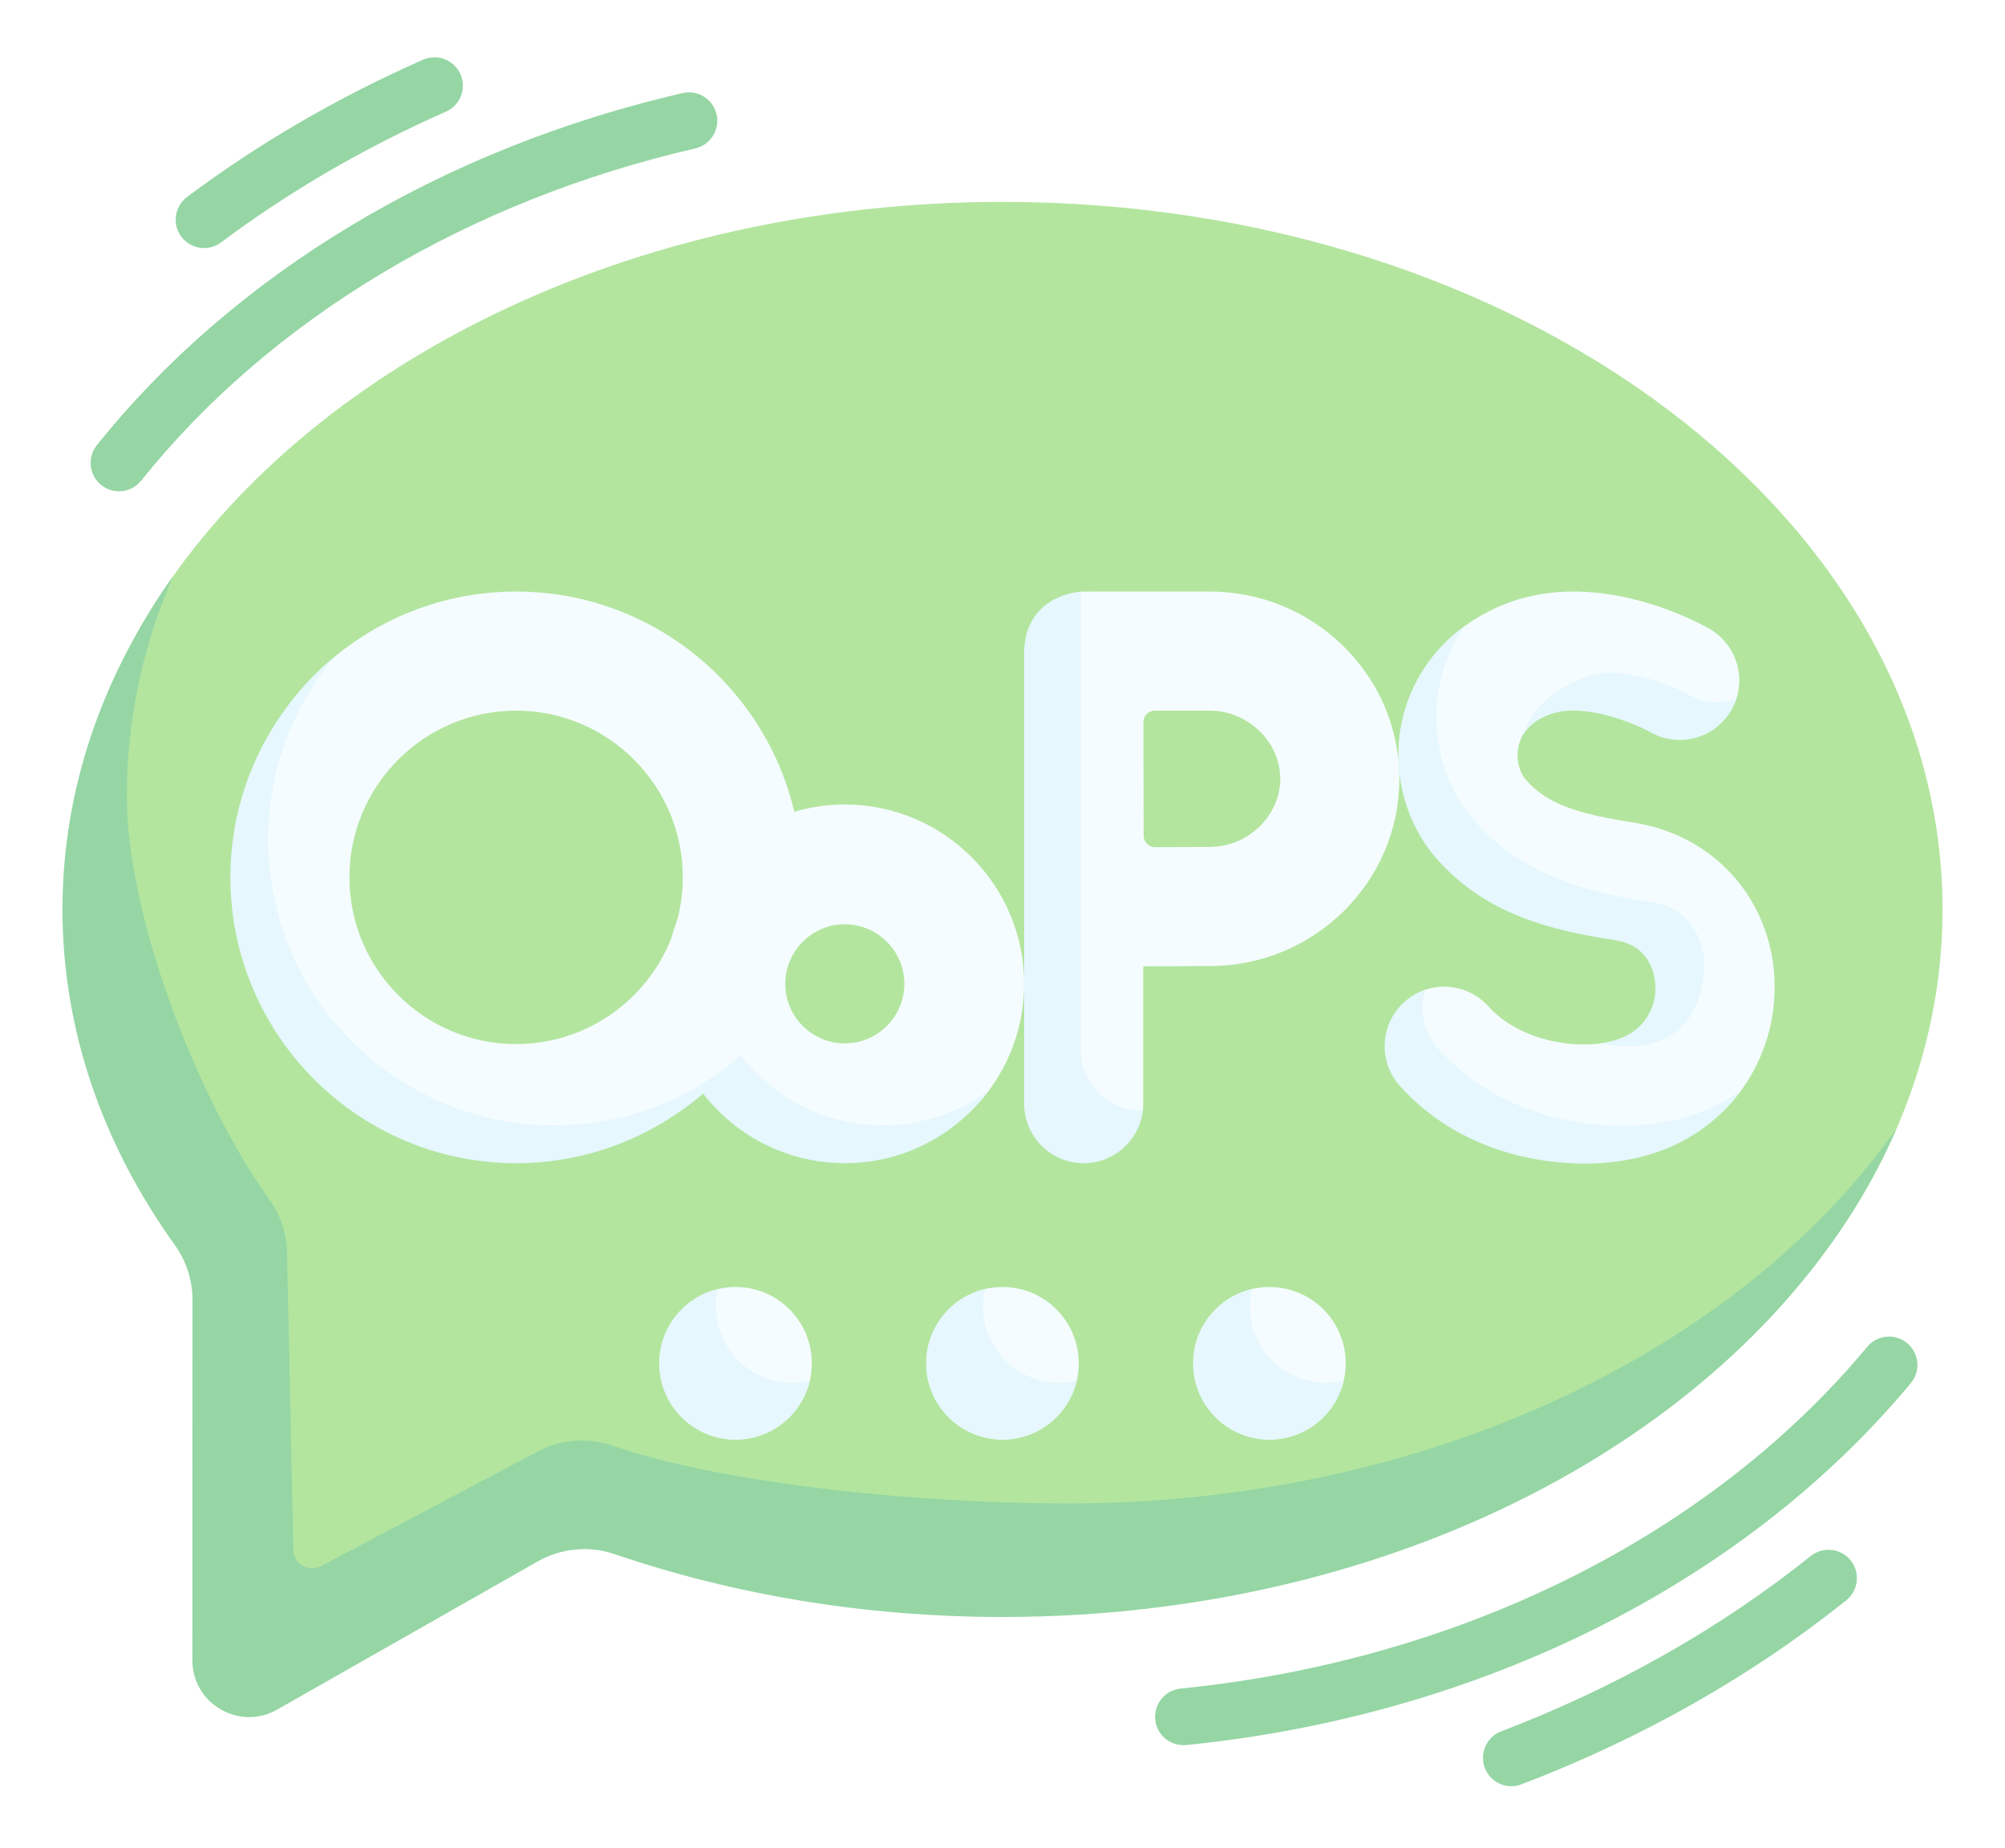 <svg width="140" height="129" viewBox="0 0 140 129" fill="none" xmlns="http://www.w3.org/2000/svg">
<g filter="url(#filter0_d_2562_14373)">
<path d="M70.001 10.096C43.954 10.096 21.452 21.514 10.847 38.062C6.691 44.545 5.155 51.816 5.155 59.496C5.155 67.979 7.999 75.96 13.004 82.934C13.806 84.052 14.234 85.395 14.234 86.771L14.489 110.86C14.488 113.899 16.711 115.808 19.353 114.306L37.012 103.701C38.653 102.768 40.613 102.581 42.399 103.191C50.654 106.007 59.819 107.576 69.472 107.576C97.084 107.576 121.241 96.066 130.936 77.894C133.969 72.207 135.638 65.998 135.638 59.496C135.638 32.213 106.251 10.096 70.001 10.096Z" fill="#B3E59F"/>
<path d="M74.49 100.971C64.838 100.971 51.003 99.748 42.749 96.931C40.963 96.322 39.003 96.508 37.362 97.441L22.42 105.342C21.552 105.802 20.503 105.186 20.483 104.203L20.044 83.599C20.045 82.223 19.617 80.88 18.814 79.762C13.81 72.789 8.853 60.053 8.853 51.571C8.853 46.218 9.988 41.065 12.081 36.238C7.157 43.169 4.362 51.086 4.362 59.495C4.362 67.977 7.206 75.959 12.211 82.932C13.013 84.05 13.441 85.393 13.441 86.769L13.432 111.915C13.431 114.954 16.711 116.862 19.352 115.361L37.54 105.02C39.181 104.087 41.141 103.9 42.927 104.51C51.181 107.326 60.347 108.895 70 108.895C99.139 108.895 123.838 94.603 132.41 74.827C121.359 90.384 99.568 100.971 74.49 100.971Z" fill="#95D6A4"/>
<path d="M84.463 37.301L75.497 37.304C75.358 37.304 72.302 41.407 72.302 41.458V73.054C72.302 75.35 73.371 76.419 75.667 76.419C77.963 76.419 79.824 75.351 79.824 73.054V63.465C81.541 63.456 83.388 63.449 84.463 63.449C91.768 63.449 97.71 57.584 97.71 50.375C97.71 43.166 91.768 37.301 84.463 37.301ZM84.463 55.134C83.556 55.134 82.112 55.139 80.655 55.146C80.217 55.148 79.861 54.795 79.858 54.357C79.851 52.833 79.846 51.311 79.846 50.375C79.846 49.568 79.842 48.006 79.838 46.411C79.837 45.972 80.192 45.616 80.63 45.616H84.463C87.137 45.616 89.396 47.795 89.396 50.375C89.396 52.954 87.137 55.134 84.463 55.134Z" fill="#F5FCFF"/>
<path d="M79.631 73.514C77.335 73.514 75.474 71.653 75.474 69.357V37.761C75.474 37.71 75.48 37.66 75.481 37.61C75.485 37.524 75.486 37.437 75.494 37.352C75.496 37.337 75.498 37.319 75.5 37.305C75.417 37.308 71.638 37.502 71.512 41.459V73.055C71.512 75.351 73.373 77.212 75.669 77.212C77.812 77.212 79.576 75.59 79.801 73.506C79.744 73.508 79.688 73.514 79.631 73.514Z" fill="#E6F7FE"/>
<path d="M58.989 76.684C52.085 76.684 46.996 71.595 46.996 64.69C46.996 60.87 48.187 57.444 50.893 55.145C53.078 53.289 55.905 52.168 58.989 52.168C65.893 52.168 71.51 57.786 71.51 64.69C71.51 67.473 70.598 70.046 69.057 72.127C66.774 75.21 63.111 76.684 58.989 76.684ZM58.989 60.533C56.697 60.533 54.832 62.398 54.832 64.69C54.832 66.983 56.697 68.848 58.989 68.848C61.281 68.848 63.146 66.983 63.146 64.69C63.146 62.398 61.281 60.533 58.989 60.533Z" fill="#F5FCFF"/>
<path d="M110.662 76.712C106.072 76.684 101.772 75.683 98.289 71.838C96.747 70.137 96.876 67.507 98.578 65.965C99.003 65.58 98.958 65.299 99.468 65.121C100.997 64.586 102.765 64.978 103.921 66.254C105.804 68.331 108.706 68.94 110.663 68.925C111.196 68.921 111.672 68.874 112.096 68.796C115.099 68.237 116.056 66.027 116.114 65.278C116.139 64.954 116.355 61.679 113.38 61.217C109.202 60.569 104.103 59.438 100.585 55.432C98.261 52.785 97.103 49.489 97.989 45.978C98.59 43.596 99.951 41.536 101.878 40.009C102.882 39.213 104.039 38.562 105.322 38.085C111.726 35.705 118.592 39.46 119.354 39.897C121.147 40.923 121.886 43.082 121.186 44.956C121.107 45.165 120.912 45.259 120.798 45.459C119.66 47.447 117.304 48.139 115.313 47.01C114.236 46.408 110.667 44.787 108.317 45.661C107.508 45.961 106.816 46.605 106.439 47.15C106.259 47.411 106.13 47.698 106.05 48.012C105.831 48.882 106.039 49.87 106.568 50.472C108.1 52.217 110.377 52.856 114.043 53.425C120.225 54.384 124.36 59.638 123.876 65.917C123.707 68.107 122.91 70.364 121.468 72.281C119.318 75.138 115.736 76.712 110.662 76.712Z" fill="#F5FCFF"/>
<path d="M106.314 47.352C106.313 47.353 106.314 47.353 106.314 47.354C106.676 46.711 107.314 46.216 108.22 45.879C110.571 45.006 114.162 46.52 115.239 47.121C117.23 48.251 119.76 47.558 120.897 45.57C120.968 45.446 121.032 45.32 121.089 45.192C121.144 45.069 121.191 44.945 121.233 44.82C121.235 44.815 121.237 44.81 121.238 44.805C120.161 45.162 118.944 45.084 117.88 44.48C116.803 43.878 113.212 42.364 110.861 43.238C109.667 43.682 107.305 44.587 106.314 47.352Z" fill="#E6F7FE"/>
<path d="M113.304 74.599C108.713 74.57 103.885 73.041 100.402 69.196C99.36 68.047 99.084 66.475 99.537 65.1C99.002 65.276 98.494 65.562 98.049 65.965C96.348 67.507 96.219 70.136 97.76 71.838C101.244 75.682 106.071 77.212 110.662 77.24C115.829 77.24 119.446 75.059 121.581 72.122C119.495 73.633 116.742 74.599 113.304 74.599Z" fill="#E6F7FE"/>
<path d="M112.769 61.642C115.744 62.103 115.611 64.954 115.586 65.278C115.526 66.053 115.068 68.393 111.773 68.848C118.517 70.164 119.192 64.634 118.955 62.644C118.917 62.322 118.386 59.462 115.41 59C111.233 58.352 106.481 57.325 102.963 53.319C100.639 50.672 99.751 46.849 100.631 43.337C101.219 40.988 102.317 39.678 102.317 39.678C102.189 39.77 101.908 39.986 101.889 40.001C101.532 40.283 98.96 42.261 97.989 45.978C97.075 49.482 97.997 53.314 100.321 55.96C103.84 59.966 108.591 60.993 112.769 61.642Z" fill="#E6F7FE"/>
<path d="M61.63 74.571C54.726 74.571 49.109 68.953 49.109 62.048C49.109 59.268 50.021 56.697 51.559 54.617C48.473 56.9 46.468 60.565 46.468 64.69C46.468 71.595 52.085 77.212 58.989 77.212C63.113 77.212 66.777 75.207 69.06 72.121C66.98 73.659 64.41 74.571 61.63 74.571Z" fill="#E6F7FE"/>
<path d="M36.038 76.684C25.036 76.684 16.613 68.26 16.613 57.257C16.613 51.841 18.253 46.922 21.767 43.323C25.393 39.61 30.451 37.301 36.038 37.301C47.041 37.301 55.992 46.253 55.992 57.257C55.992 63.471 53.136 69.031 48.669 72.694C45.227 75.516 40.827 76.684 36.038 76.684ZM36.038 45.616C29.621 45.616 24.399 50.838 24.399 57.257C24.399 63.675 29.621 68.897 36.038 68.897C42.456 68.897 47.678 63.675 47.678 57.257C47.678 50.838 42.456 45.616 36.038 45.616Z" fill="#F5FCFF"/>
<path d="M38.682 74.571C27.679 74.571 18.728 65.619 18.728 54.615C18.728 49.784 20.455 45.349 23.322 41.893C18.905 45.556 16.087 51.083 16.087 57.256C16.087 68.26 25.038 77.212 36.04 77.212C42.212 77.212 47.737 74.394 51.4 69.979C47.945 72.845 43.511 74.571 38.682 74.571Z" fill="#E6F7FE"/>
<path d="M69.999 96.51C72.941 96.51 75.325 94.125 75.325 91.184C75.325 88.242 72.941 85.857 69.999 85.857C67.058 85.857 64.674 88.242 64.674 91.184C64.674 94.125 67.058 96.51 69.999 96.51Z" fill="#F5FCFF"/>
<path d="M51.361 96.51C54.302 96.51 56.686 94.125 56.686 91.184C56.686 88.242 54.302 85.857 51.361 85.857C48.419 85.857 46.035 88.242 46.035 91.184C46.035 94.125 48.419 96.51 51.361 96.51Z" fill="#F5FCFF"/>
<path d="M55.323 92.547C52.382 92.547 49.997 90.162 49.997 87.221C49.997 86.801 50.051 86.394 50.143 86.002C47.789 86.553 46.035 88.661 46.035 91.183C46.035 94.124 48.419 96.509 51.361 96.509C53.882 96.509 55.989 94.755 56.541 92.401C56.149 92.493 55.742 92.547 55.323 92.547Z" fill="#E6F7FE"/>
<path d="M88.64 96.51C91.581 96.51 93.966 94.125 93.966 91.184C93.966 88.242 91.581 85.857 88.64 85.857C85.699 85.857 83.314 88.242 83.314 91.184C83.314 94.125 85.699 96.51 88.64 96.51Z" fill="#F5FCFF"/>
<path d="M73.961 92.547C71.02 92.547 68.636 90.162 68.636 87.221C68.636 86.801 68.689 86.394 68.781 86.002C66.428 86.553 64.674 88.661 64.674 91.183C64.674 94.124 67.058 96.509 69.999 96.509C72.52 96.509 74.627 94.755 75.179 92.401C74.788 92.493 74.381 92.547 73.961 92.547Z" fill="#E6F7FE"/>
<path d="M92.602 92.547C89.661 92.547 87.276 90.162 87.276 87.221C87.276 86.801 87.33 86.394 87.422 86.002C85.069 86.553 83.314 88.661 83.314 91.183C83.314 94.124 85.699 96.509 88.64 96.509C91.161 96.509 93.268 94.755 93.82 92.401C93.428 92.493 93.022 92.547 92.602 92.547Z" fill="#E6F7FE"/>
<path d="M105.531 120.71C104.733 120.71 103.981 120.225 103.68 119.435C103.289 118.413 103.801 117.268 104.823 116.878C112.834 113.818 120.107 109.699 126.44 104.637C127.295 103.954 128.541 104.093 129.225 104.947C129.908 105.802 129.769 107.049 128.914 107.732C122.261 113.05 114.631 117.373 106.237 120.579C106.005 120.668 105.766 120.71 105.531 120.71Z" fill="#95D6A4"/>
<path d="M14.25 13.319C13.647 13.319 13.052 13.045 12.663 12.525C12.007 11.65 12.186 10.408 13.062 9.752C18.056 6.014 23.599 2.79 29.539 0.169C30.54 -0.272 31.71 0.181 32.151 1.182C32.593 2.183 32.14 3.352 31.139 3.794C25.473 6.294 20.19 9.366 15.436 12.924C15.08 13.191 14.663 13.319 14.25 13.319Z" fill="#95D6A4"/>
<path d="M8.309 30.301C7.874 30.301 7.437 30.158 7.072 29.866C6.218 29.181 6.08 27.935 6.764 27.081C16.362 15.1 30.886 6.37 47.66 2.5C48.725 2.254 49.789 2.919 50.035 3.985C50.281 5.051 49.617 6.115 48.55 6.361C32.642 10.031 18.9 18.269 9.856 29.558C9.465 30.047 8.89 30.301 8.309 30.301Z" fill="#95D6A4"/>
<path d="M82.635 117.844C81.63 117.844 80.769 117.083 80.666 116.061C80.557 114.973 81.351 114.002 82.439 113.892C101.922 111.937 119.396 103.24 130.38 90.033C131.08 89.192 132.329 89.077 133.17 89.776C134.011 90.476 134.126 91.725 133.426 92.566C121.783 106.566 103.343 115.776 82.835 117.835C82.768 117.841 82.701 117.844 82.635 117.844Z" fill="#95D6A4"/>
</g>
<defs>
<filter id="filter0_d_2562_14373" x="0.362" y="0" width="139.276" height="128.711" filterUnits="userSpaceOnUse" color-interpolation-filters="sRGB">
<feFlood flood-opacity="0" result="BackgroundImageFix"/>
<feColorMatrix in="SourceAlpha" type="matrix" values="0 0 0 0 0 0 0 0 0 0 0 0 0 0 0 0 0 0 127 0" result="hardAlpha"/>
<feOffset dy="4"/>
<feGaussianBlur stdDeviation="2"/>
<feComposite in2="hardAlpha" operator="out"/>
<feColorMatrix type="matrix" values="0 0 0 0 0 0 0 0 0 0 0 0 0 0 0 0 0 0 0.25 0"/>
<feBlend mode="normal" in2="BackgroundImageFix" result="effect1_dropShadow_2562_14373"/>
<feBlend mode="normal" in="SourceGraphic" in2="effect1_dropShadow_2562_14373" result="shape"/>
</filter>
</defs>
</svg>
